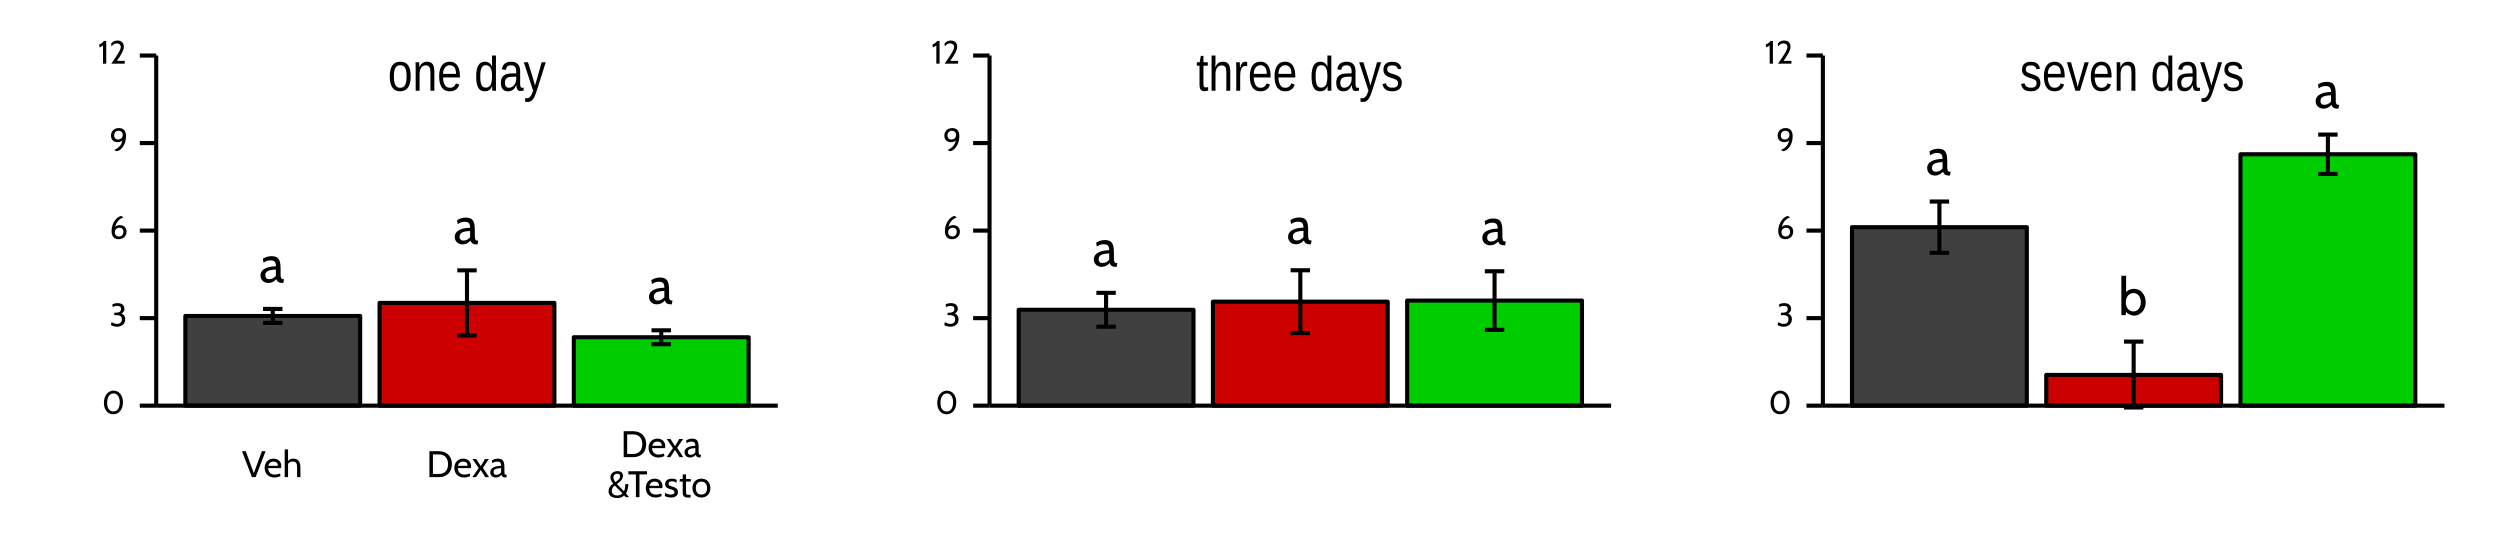 <?xml version="1.0" encoding="UTF-8"?>
<svg xmlns="http://www.w3.org/2000/svg" xmlns:xlink="http://www.w3.org/1999/xlink" width="648pt" height="144pt" viewBox="0 0 648 144" version="1.1">
<defs>
<g>
<symbol overflow="visible" id="glyph0-0">
<path style="stroke:none;" d="M 2.203 -3.406 L 2.203 -4.906 L 0.984 -4.906 L 0.984 -3.406 Z M 2.203 -3.406 "/>
</symbol>
<symbol overflow="visible" id="glyph0-1">
<path style="stroke:none;" d="M 6.422 -0.844 L 6.297 -0.844 C 5.594 -0.844 5.531 -1.297 5.531 -2.25 L 5.531 -3.609 C 5.531 -6.016 4.875 -6.812 3.188 -6.812 C 2.297 -6.812 1.453 -6.516 0.922 -6.109 L 1.109 -5.109 C 1.812 -5.609 2.359 -5.719 2.859 -5.719 C 3.797 -5.719 4.312 -5.438 4.312 -4.172 C 2.609 -4.156 0.328 -3.672 0.328 -1.797 C 0.328 -0.688 1.141 0.141 2.375 0.141 C 3.234 0.141 3.922 -0.266 4.422 -0.844 C 4.688 -0.219 4.953 0.141 6.141 0.141 L 6.234 0.141 Z M 4.312 -1.734 C 3.922 -1.203 3.266 -0.844 2.609 -0.844 C 2 -0.844 1.578 -1.141 1.578 -1.859 C 1.578 -2.859 2.375 -3.266 4.312 -3.328 Z M 4.312 -1.734 "/>
</symbol>
<symbol overflow="visible" id="glyph0-2">
<path style="stroke:none;" d="M 4.094 0.141 C 5.797 0.141 7.125 -1.391 7.125 -3.328 C 7.125 -5.156 5.969 -6.812 4.109 -6.812 C 3.516 -6.812 2.609 -6.641 2.047 -5.953 L 2.047 -10.203 L 0.812 -10.203 L 0.812 0 L 1.906 0 L 2.047 -0.844 C 2.547 -0.188 3.5 0.141 4.094 0.141 Z M 3.953 -5.719 C 5.125 -5.719 5.859 -4.688 5.859 -3.328 C 5.859 -2.031 5.125 -0.953 3.953 -0.953 C 2.984 -0.953 1.969 -1.656 1.969 -3.328 C 1.969 -4.938 2.984 -5.719 3.953 -5.719 Z M 3.953 -5.719 "/>
</symbol>
<symbol overflow="visible" id="glyph1-0">
<path style="stroke:none;" d="M 0.281 0 L 0.281 -9.328 L 2.609 -9.328 L 2.609 0 Z M 0.578 -0.469 L 2.328 -0.469 L 2.328 -8.859 L 0.578 -8.859 Z M 0.578 -0.469 "/>
</symbol>
<symbol overflow="visible" id="glyph1-1">
<path style="stroke:none;" d="M 5.906 -3.703 C 5.906 -2.41 5.672 -1.445 5.203 -0.812 C 4.734 -0.176 4.055 0.141 3.172 0.141 C 2.742 0.141 2.363 0.062 2.031 -0.094 C 1.695 -0.25 1.414 -0.484 1.188 -0.797 C 0.957 -1.117 0.781 -1.52 0.656 -2 C 0.539 -2.488 0.484 -3.055 0.484 -3.703 C 0.484 -6.254 1.391 -7.531 3.203 -7.531 C 3.672 -7.531 4.078 -7.453 4.422 -7.297 C 4.766 -7.141 5.047 -6.898 5.266 -6.578 C 5.484 -6.254 5.645 -5.852 5.75 -5.375 C 5.852 -4.895 5.906 -4.336 5.906 -3.703 Z M 4.844 -3.703 C 4.844 -4.273 4.805 -4.75 4.734 -5.125 C 4.66 -5.5 4.551 -5.797 4.406 -6.016 C 4.27 -6.242 4.098 -6.398 3.891 -6.484 C 3.691 -6.578 3.469 -6.625 3.219 -6.625 C 2.957 -6.625 2.723 -6.578 2.516 -6.484 C 2.305 -6.391 2.129 -6.227 1.984 -6 C 1.836 -5.781 1.727 -5.484 1.656 -5.109 C 1.582 -4.734 1.547 -4.266 1.547 -3.703 C 1.547 -3.129 1.586 -2.656 1.672 -2.281 C 1.754 -1.906 1.863 -1.602 2 -1.375 C 2.145 -1.156 2.316 -1 2.516 -0.906 C 2.711 -0.812 2.926 -0.766 3.156 -0.766 C 3.414 -0.766 3.648 -0.812 3.859 -0.906 C 4.066 -1 4.242 -1.156 4.391 -1.375 C 4.535 -1.594 4.645 -1.891 4.719 -2.266 C 4.801 -2.648 4.844 -3.129 4.844 -3.703 Z M 4.844 -3.703 "/>
</symbol>
<symbol overflow="visible" id="glyph1-2">
<path style="stroke:none;" d="M 4.625 0 L 4.625 -4.688 C 4.625 -5.051 4.602 -5.352 4.562 -5.594 C 4.52 -5.832 4.445 -6.023 4.344 -6.172 C 4.25 -6.328 4.117 -6.43 3.953 -6.484 C 3.797 -6.547 3.602 -6.578 3.375 -6.578 C 3.133 -6.578 2.914 -6.523 2.719 -6.422 C 2.531 -6.328 2.367 -6.18 2.234 -5.984 C 2.098 -5.785 1.992 -5.547 1.922 -5.266 C 1.848 -4.984 1.812 -4.656 1.812 -4.281 L 1.812 0 L 0.797 0 L 0.797 -5.812 C 0.797 -5.812 0.797 -5.973 0.797 -6.297 C 0.797 -6.473 0.789 -6.633 0.781 -6.781 C 0.781 -6.938 0.773 -7.066 0.766 -7.172 C 0.766 -7.285 0.766 -7.359 0.766 -7.391 L 1.719 -7.391 C 1.719 -7.367 1.719 -7.305 1.719 -7.203 C 1.727 -7.109 1.734 -6.992 1.734 -6.859 C 1.742 -6.734 1.75 -6.602 1.75 -6.469 C 1.75 -6.332 1.75 -6.219 1.75 -6.125 L 1.781 -6.125 C 1.875 -6.344 1.977 -6.535 2.094 -6.703 C 2.207 -6.879 2.344 -7.023 2.5 -7.141 C 2.656 -7.266 2.832 -7.359 3.031 -7.422 C 3.227 -7.492 3.457 -7.531 3.719 -7.531 C 4.051 -7.531 4.336 -7.477 4.578 -7.375 C 4.828 -7.281 5.031 -7.129 5.188 -6.922 C 5.344 -6.711 5.457 -6.441 5.531 -6.109 C 5.602 -5.773 5.641 -5.379 5.641 -4.922 L 5.641 0 Z M 4.625 0 "/>
</symbol>
<symbol overflow="visible" id="glyph1-3">
<path style="stroke:none;" d="M 1.5 -3.438 C 1.5 -3.051 1.539 -2.691 1.625 -2.359 C 1.707 -2.035 1.816 -1.754 1.953 -1.516 C 2.086 -1.285 2.258 -1.102 2.469 -0.969 C 2.688 -0.844 2.941 -0.781 3.234 -0.781 C 3.672 -0.781 4.02 -0.883 4.281 -1.094 C 4.551 -1.312 4.734 -1.586 4.828 -1.922 L 5.719 -1.609 C 5.656 -1.41 5.566 -1.207 5.453 -1 C 5.336 -0.789 5.18 -0.602 4.984 -0.438 C 4.797 -0.27 4.555 -0.129 4.266 -0.016 C 3.984 0.086 3.641 0.141 3.234 0.141 C 2.336 0.141 1.656 -0.18 1.188 -0.828 C 0.719 -1.484 0.484 -2.457 0.484 -3.75 C 0.484 -4.438 0.555 -5.02 0.703 -5.5 C 0.848 -5.988 1.039 -6.379 1.281 -6.672 C 1.531 -6.973 1.816 -7.191 2.141 -7.328 C 2.473 -7.461 2.828 -7.531 3.203 -7.531 C 3.711 -7.531 4.141 -7.43 4.484 -7.234 C 5.141 -6.848 5.562 -6.156 5.75 -5.156 C 5.832 -4.676 5.875 -4.16 5.875 -3.609 L 5.875 -3.438 Z M 4.859 -4.375 C 4.859 -5.207 4.703 -5.789 4.391 -6.125 C 4.086 -6.457 3.688 -6.625 3.188 -6.625 C 2.832 -6.625 2.484 -6.473 2.141 -6.172 C 1.734 -5.816 1.52 -5.219 1.5 -4.375 Z M 4.859 -4.375 "/>
</symbol>
<symbol overflow="visible" id="glyph1-4">
<path style="stroke:none;" d=""/>
</symbol>
<symbol overflow="visible" id="glyph1-5">
<path style="stroke:none;" d="M 4.594 -1.188 C 4.414 -0.719 4.172 -0.379 3.859 -0.172 C 3.547 0.035 3.164 0.141 2.719 0.141 C 1.945 0.141 1.379 -0.172 1.016 -0.797 C 0.66 -1.43 0.484 -2.391 0.484 -3.672 C 0.484 -6.242 1.227 -7.531 2.719 -7.531 C 3.176 -7.531 3.555 -7.426 3.859 -7.219 C 4.172 -7.02 4.414 -6.695 4.594 -6.25 L 4.609 -6.25 C 4.609 -6.289 4.609 -6.363 4.609 -6.469 L 4.609 -6.766 C 4.598 -6.879 4.594 -6.984 4.594 -7.078 L 4.594 -10.141 L 5.609 -10.141 L 5.609 -1.531 C 5.609 -1.352 5.609 -1.18 5.609 -1.016 C 5.617 -0.848 5.625 -0.695 5.625 -0.562 C 5.625 -0.426 5.625 -0.305 5.625 -0.203 C 5.633 -0.109 5.641 -0.039 5.641 0 L 4.688 0 C 4.676 -0.039 4.664 -0.102 4.656 -0.188 C 4.656 -0.281 4.648 -0.379 4.641 -0.484 C 4.641 -0.598 4.633 -0.711 4.625 -0.828 C 4.625 -0.953 4.625 -1.07 4.625 -1.188 Z M 1.547 -3.703 C 1.547 -3.191 1.57 -2.754 1.625 -2.391 C 1.676 -2.023 1.758 -1.723 1.875 -1.484 C 1.988 -1.254 2.133 -1.082 2.312 -0.969 C 2.488 -0.863 2.707 -0.812 2.969 -0.812 C 3.238 -0.812 3.473 -0.863 3.672 -0.969 C 3.879 -1.07 4.051 -1.238 4.188 -1.469 C 4.32 -1.707 4.422 -2.016 4.484 -2.391 C 4.555 -2.773 4.594 -3.238 4.594 -3.781 C 4.594 -4.312 4.555 -4.754 4.484 -5.109 C 4.422 -5.473 4.316 -5.766 4.172 -5.984 C 4.035 -6.211 3.867 -6.375 3.672 -6.469 C 3.473 -6.57 3.242 -6.625 2.984 -6.625 C 2.734 -6.625 2.52 -6.57 2.344 -6.469 C 2.164 -6.363 2.016 -6.191 1.891 -5.953 C 1.773 -5.723 1.688 -5.422 1.625 -5.047 C 1.57 -4.68 1.547 -4.234 1.547 -3.703 Z M 1.547 -3.703 "/>
</symbol>
<symbol overflow="visible" id="glyph1-6">
<path style="stroke:none;" d="M 2.312 0.141 C 1.707 0.141 1.25 -0.055 0.938 -0.453 C 0.633 -0.848 0.484 -1.383 0.484 -2.062 C 0.484 -2.551 0.555 -2.953 0.703 -3.266 C 0.859 -3.578 1.055 -3.82 1.297 -4 C 1.547 -4.176 1.828 -4.297 2.141 -4.359 C 2.461 -4.43 2.785 -4.473 3.109 -4.484 L 4.469 -4.516 L 4.469 -4.922 C 4.469 -5.223 4.441 -5.477 4.391 -5.688 C 4.336 -5.906 4.254 -6.078 4.141 -6.203 C 4.035 -6.336 3.898 -6.438 3.734 -6.5 C 3.578 -6.562 3.391 -6.594 3.172 -6.594 C 2.973 -6.594 2.797 -6.578 2.641 -6.547 C 2.484 -6.516 2.348 -6.453 2.234 -6.359 C 2.117 -6.273 2.023 -6.156 1.953 -6 C 1.879 -5.844 1.832 -5.648 1.812 -5.422 L 0.766 -5.531 C 0.797 -5.82 0.863 -6.086 0.969 -6.328 C 1.07 -6.578 1.219 -6.789 1.406 -6.969 C 1.602 -7.145 1.848 -7.281 2.141 -7.375 C 2.43 -7.477 2.781 -7.531 3.188 -7.531 C 3.945 -7.531 4.52 -7.316 4.906 -6.891 C 5.289 -6.461 5.484 -5.848 5.484 -5.047 L 5.484 -1.859 C 5.484 -1.492 5.52 -1.219 5.594 -1.031 C 5.676 -0.852 5.832 -0.766 6.062 -0.766 C 6.113 -0.766 6.164 -0.766 6.219 -0.766 C 6.281 -0.773 6.336 -0.789 6.391 -0.812 L 6.391 -0.047 C 6.254 -0.004 6.125 0.02 6 0.031 C 5.875 0.051 5.742 0.062 5.609 0.062 C 5.41 0.062 5.242 0.035 5.109 -0.016 C 4.973 -0.078 4.863 -0.172 4.781 -0.297 C 4.695 -0.43 4.629 -0.586 4.578 -0.766 C 4.535 -0.953 4.508 -1.172 4.5 -1.422 L 4.469 -1.422 C 4.363 -1.18 4.242 -0.961 4.109 -0.766 C 3.984 -0.578 3.832 -0.414 3.656 -0.281 C 3.488 -0.145 3.289 -0.039 3.062 0.031 C 2.844 0.102 2.594 0.141 2.312 0.141 Z M 2.547 -0.781 C 2.867 -0.781 3.148 -0.852 3.391 -1 C 3.629 -1.145 3.828 -1.328 3.984 -1.547 C 4.148 -1.773 4.27 -2.02 4.344 -2.281 C 4.426 -2.551 4.469 -2.805 4.469 -3.047 L 4.469 -3.656 L 3.359 -3.625 C 3.117 -3.613 2.883 -3.586 2.656 -3.547 C 2.438 -3.516 2.242 -3.441 2.078 -3.328 C 1.91 -3.211 1.773 -3.051 1.672 -2.844 C 1.578 -2.645 1.531 -2.379 1.531 -2.047 C 1.531 -1.641 1.617 -1.328 1.797 -1.109 C 1.973 -0.891 2.223 -0.781 2.547 -0.781 Z M 2.547 -0.781 "/>
</symbol>
<symbol overflow="visible" id="glyph1-7">
<path style="stroke:none;" d="M 3.391 0 C 3.242 0.445 3.098 0.848 2.953 1.203 C 2.805 1.566 2.641 1.875 2.453 2.125 C 2.273 2.375 2.07 2.566 1.844 2.703 C 1.625 2.836 1.367 2.906 1.078 2.906 C 0.941 2.906 0.816 2.898 0.703 2.891 C 0.598 2.879 0.488 2.859 0.375 2.828 L 0.375 1.906 C 0.445 1.914 0.523 1.926 0.609 1.938 C 0.703 1.945 0.781 1.953 0.844 1.953 C 1.145 1.953 1.422 1.816 1.672 1.547 C 1.922 1.273 2.145 0.848 2.344 0.266 L 2.438 -0.031 L 0.031 -7.391 L 1.109 -7.391 L 2.391 -3.312 C 2.391 -3.312 2.438 -3.145 2.531 -2.812 L 2.703 -2.203 C 2.766 -1.992 2.816 -1.805 2.859 -1.641 C 2.898 -1.484 2.926 -1.383 2.938 -1.344 C 2.945 -1.395 2.973 -1.492 3.016 -1.641 L 3.156 -2.141 L 3.328 -2.688 C 3.379 -2.875 3.426 -3.035 3.469 -3.172 L 4.656 -7.391 L 5.719 -7.391 Z M 3.391 0 "/>
</symbol>
<symbol overflow="visible" id="glyph1-8">
<path style="stroke:none;" d="M 3.109 -0.062 C 2.953 -0.008 2.797 0.031 2.641 0.062 C 2.484 0.094 2.297 0.109 2.078 0.109 C 1.273 0.109 0.875 -0.445 0.875 -1.562 L 0.875 -6.5 L 0.172 -6.5 L 0.172 -7.391 L 0.922 -7.391 L 1.203 -9.047 L 1.891 -9.047 L 1.891 -7.391 L 3.016 -7.391 L 3.016 -6.5 L 1.891 -6.5 L 1.891 -1.828 C 1.891 -1.473 1.938 -1.223 2.031 -1.078 C 2.125 -0.941 2.285 -0.875 2.516 -0.875 C 2.617 -0.875 2.719 -0.879 2.812 -0.891 C 2.906 -0.91 3.004 -0.938 3.109 -0.969 Z M 3.109 -0.062 "/>
</symbol>
<symbol overflow="visible" id="glyph1-9">
<path style="stroke:none;" d="M 1.781 -6.125 C 1.895 -6.383 2.016 -6.598 2.141 -6.766 C 2.273 -6.941 2.422 -7.086 2.578 -7.203 C 2.734 -7.316 2.906 -7.398 3.094 -7.453 C 3.281 -7.504 3.488 -7.531 3.719 -7.531 C 4.102 -7.531 4.422 -7.469 4.672 -7.344 C 4.922 -7.219 5.113 -7.035 5.25 -6.797 C 5.395 -6.566 5.492 -6.289 5.547 -5.969 C 5.609 -5.656 5.641 -5.305 5.641 -4.922 L 5.641 0 L 4.625 0 L 4.625 -4.688 C 4.625 -5 4.609 -5.273 4.578 -5.516 C 4.547 -5.754 4.484 -5.953 4.391 -6.109 C 4.305 -6.266 4.18 -6.379 4.016 -6.453 C 3.848 -6.535 3.633 -6.578 3.375 -6.578 C 3.133 -6.578 2.914 -6.523 2.719 -6.422 C 2.531 -6.316 2.367 -6.164 2.234 -5.969 C 2.098 -5.781 1.992 -5.551 1.922 -5.281 C 1.848 -5.008 1.812 -4.703 1.812 -4.359 L 1.812 0 L 0.797 0 L 0.797 -10.141 L 1.812 -10.141 L 1.812 -7.5 C 1.812 -7.352 1.805 -7.203 1.797 -7.047 C 1.797 -6.898 1.789 -6.766 1.781 -6.641 C 1.781 -6.516 1.773 -6.406 1.766 -6.312 C 1.766 -6.227 1.758 -6.164 1.75 -6.125 Z M 1.781 -6.125 "/>
</symbol>
<symbol overflow="visible" id="glyph1-10">
<path style="stroke:none;" d="M 0.797 0 L 0.797 -5.672 C 0.797 -5.672 0.797 -5.832 0.797 -6.156 C 0.797 -6.312 0.789 -6.461 0.781 -6.609 C 0.781 -6.766 0.773 -6.906 0.766 -7.031 C 0.766 -7.164 0.766 -7.285 0.766 -7.391 L 1.719 -7.391 C 1.719 -7.285 1.719 -7.164 1.719 -7.031 C 1.727 -6.906 1.734 -6.77 1.734 -6.625 C 1.742 -6.477 1.75 -6.344 1.75 -6.219 L 1.75 -5.891 L 1.781 -5.891 C 1.852 -6.172 1.926 -6.414 2 -6.625 C 2.082 -6.832 2.176 -7 2.281 -7.125 C 2.395 -7.258 2.523 -7.359 2.672 -7.422 C 2.828 -7.492 3.008 -7.531 3.219 -7.531 C 3.301 -7.531 3.379 -7.52 3.453 -7.5 C 3.523 -7.488 3.582 -7.477 3.625 -7.469 L 3.625 -6.344 C 3.562 -6.363 3.484 -6.379 3.391 -6.391 C 3.305 -6.398 3.207 -6.406 3.094 -6.406 C 2.852 -6.406 2.648 -6.336 2.484 -6.203 C 2.328 -6.078 2.195 -5.898 2.094 -5.672 C 2 -5.453 1.926 -5.188 1.875 -4.875 C 1.832 -4.562 1.812 -4.223 1.812 -3.859 L 1.812 0 Z M 0.797 0 "/>
</symbol>
<symbol overflow="visible" id="glyph1-11">
<path style="stroke:none;" d="M 5.328 -2.047 C 5.328 -1.703 5.27 -1.395 5.156 -1.125 C 5.051 -0.852 4.895 -0.625 4.688 -0.438 C 4.477 -0.25 4.219 -0.102 3.906 0 C 3.602 0.094 3.254 0.141 2.859 0.141 C 2.516 0.141 2.195 0.102 1.906 0.031 C 1.625 -0.031 1.379 -0.133 1.172 -0.281 C 0.961 -0.426 0.785 -0.617 0.641 -0.859 C 0.492 -1.098 0.391 -1.391 0.328 -1.734 L 1.203 -1.953 C 1.297 -1.555 1.473 -1.266 1.734 -1.078 C 2.004 -0.891 2.379 -0.797 2.859 -0.797 C 3.078 -0.797 3.273 -0.812 3.453 -0.844 C 3.641 -0.883 3.797 -0.945 3.922 -1.031 C 4.055 -1.125 4.16 -1.242 4.234 -1.391 C 4.305 -1.547 4.344 -1.734 4.344 -1.953 C 4.344 -2.172 4.301 -2.352 4.219 -2.5 C 4.133 -2.645 4.016 -2.766 3.859 -2.859 C 3.703 -2.953 3.516 -3.035 3.297 -3.109 L 2.578 -3.344 C 2.336 -3.414 2.098 -3.5 1.859 -3.594 C 1.617 -3.695 1.398 -3.828 1.203 -3.984 C 1.016 -4.141 0.859 -4.332 0.734 -4.562 C 0.617 -4.801 0.562 -5.094 0.562 -5.438 C 0.562 -6.113 0.758 -6.629 1.156 -6.984 C 1.551 -7.336 2.125 -7.516 2.875 -7.516 C 3.551 -7.516 4.082 -7.367 4.469 -7.078 C 4.863 -6.797 5.113 -6.336 5.219 -5.703 L 4.312 -5.562 C 4.281 -5.758 4.219 -5.922 4.125 -6.047 C 4.039 -6.172 3.93 -6.273 3.797 -6.359 C 3.672 -6.441 3.531 -6.5 3.375 -6.531 C 3.219 -6.562 3.051 -6.578 2.875 -6.578 C 2.414 -6.578 2.078 -6.492 1.859 -6.328 C 1.648 -6.16 1.547 -5.906 1.547 -5.562 C 1.547 -5.363 1.582 -5.195 1.656 -5.062 C 1.738 -4.938 1.852 -4.828 2 -4.734 C 2.145 -4.648 2.316 -4.578 2.516 -4.516 L 3.188 -4.297 C 3.188 -4.297 3.348 -4.242 3.672 -4.141 C 3.848 -4.078 4.016 -4.004 4.172 -3.922 C 4.328 -3.848 4.473 -3.758 4.609 -3.656 C 4.754 -3.551 4.879 -3.422 4.984 -3.266 C 5.086 -3.117 5.172 -2.941 5.234 -2.734 C 5.297 -2.535 5.328 -2.305 5.328 -2.047 Z M 5.328 -2.047 "/>
</symbol>
<symbol overflow="visible" id="glyph1-12">
<path style="stroke:none;" d="M 3.438 0 L 2.25 0 L 0.047 -7.391 L 1.109 -7.391 L 2.453 -2.578 C 2.453 -2.578 2.484 -2.457 2.547 -2.219 L 2.656 -1.766 L 2.75 -1.328 L 2.844 -0.969 C 2.844 -0.969 2.867 -1.086 2.922 -1.328 L 3.031 -1.766 C 3.07 -1.91 3.109 -2.055 3.141 -2.203 C 3.18 -2.348 3.219 -2.473 3.25 -2.578 L 4.641 -7.391 L 5.703 -7.391 Z M 3.438 0 "/>
</symbol>
<symbol overflow="visible" id="glyph2-0">
<path style="stroke:none;" d="M 1.359 -2.094 L 1.359 -3.031 L 0.609 -3.031 L 0.609 -2.094 Z M 1.359 -2.094 "/>
</symbol>
<symbol overflow="visible" id="glyph2-1">
<path style="stroke:none;" d="M 2.953 0.125 C 4.453 0.125 5.469 -1.094 5.469 -3 C 5.469 -4.797 4.438 -6 3.047 -6 C 1.641 -6 0.531 -4.75 0.531 -2.844 C 0.531 -1.031 1.516 0.125 2.953 0.125 Z M 3.031 -5.281 C 3.906 -5.281 4.641 -4.5 4.641 -3 C 4.641 -1.359 3.953 -0.609 2.969 -0.609 C 2.031 -0.609 1.375 -1.328 1.375 -2.844 C 1.375 -4.469 2.172 -5.281 3.031 -5.281 Z M 3.031 -5.281 "/>
</symbol>
<symbol overflow="visible" id="glyph2-2">
<path style="stroke:none;" d="M 1.938 0.125 C 3.016 0.125 4.062 -0.5 4.062 -1.797 C 4.062 -2.359 3.859 -3 3.094 -3.266 C 3.688 -3.672 3.859 -4.047 3.859 -4.484 C 3.859 -5.141 3.531 -6 2.062 -6 C 1.281 -6 0.844 -5.75 0.703 -5.609 L 0.844 -4.938 C 1.047 -5.109 1.406 -5.281 1.984 -5.281 C 2.625 -5.281 2.984 -5.047 2.984 -4.484 C 2.984 -3.891 2.641 -3.516 1.578 -3.516 L 1.266 -3.516 L 1.188 -2.891 L 1.797 -2.891 C 2.953 -2.891 3.188 -2.344 3.188 -1.797 C 3.188 -0.844 2.5 -0.609 1.938 -0.609 C 1.391 -0.609 1.031 -0.797 0.531 -1.062 L 0.344 -0.328 C 0.469 -0.203 1.156 0.125 1.938 0.125 Z M 1.938 0.125 "/>
</symbol>
<symbol overflow="visible" id="glyph2-3">
<path style="stroke:none;" d="M 2.359 0.125 C 3.609 0.125 4.406 -0.75 4.406 -1.828 C 4.406 -3 3.578 -3.531 2.625 -3.531 C 2.172 -3.531 1.75 -3.422 1.438 -3 C 1.828 -4.672 2.781 -5.188 3.594 -5.562 L 3.047 -5.891 C 2.094 -5.875 0.516 -4.234 0.516 -2.016 C 0.516 -0.453 1.344 0.125 2.359 0.125 Z M 2.547 -2.844 C 3.391 -2.844 3.594 -2.25 3.594 -1.797 C 3.594 -1.188 3.219 -0.578 2.469 -0.578 C 1.906 -0.578 1.359 -0.922 1.359 -1.688 C 1.359 -2.391 1.906 -2.844 2.547 -2.844 Z M 2.547 -2.844 "/>
</symbol>
<symbol overflow="visible" id="glyph2-4">
<path style="stroke:none;" d="M 2.422 -6 C 1.172 -6 0.375 -5.141 0.375 -4.047 C 0.375 -2.891 1.078 -2.344 2.156 -2.344 C 2.625 -2.344 3.109 -2.516 3.328 -2.828 C 3.125 -1.328 2.016 -0.688 1.203 -0.312 L 1.812 0 C 2.672 0 4.266 -1.375 4.266 -3.891 C 4.266 -5.516 3.375 -6 2.422 -6 Z M 2.234 -3.031 C 1.391 -3.031 1.188 -3.641 1.188 -4.078 C 1.188 -4.688 1.562 -5.297 2.312 -5.297 C 2.891 -5.297 3.422 -4.953 3.422 -4.219 C 3.422 -3.484 2.875 -3.031 2.234 -3.031 Z M 2.234 -3.031 "/>
</symbol>
<symbol overflow="visible" id="glyph2-5">
<path style="stroke:none;" d="M 2.141 0 L 2.141 -5.891 L 1.516 -5.891 C 1.266 -5.484 0.734 -5.125 0.281 -4.969 L 0.422 -4.219 C 0.656 -4.297 0.891 -4.406 1.297 -4.734 L 1.297 0 Z M 2.141 0 "/>
</symbol>
<symbol overflow="visible" id="glyph2-6">
<path style="stroke:none;" d="M 3.953 0 L 3.953 -0.719 L 1.922 -0.719 C 3.234 -2.594 3.719 -3.609 3.719 -4.391 C 3.719 -5.125 3.328 -6 2.094 -6 C 1.062 -6 0.516 -5.359 0.422 -5.188 L 0.516 -4.469 C 0.766 -4.797 1.172 -5.25 1.891 -5.25 C 2.5 -5.25 2.922 -4.922 2.922 -4.297 C 2.922 -3.844 2.688 -3.156 0.469 0 Z M 3.953 0 "/>
</symbol>
<symbol overflow="visible" id="glyph3-0">
<path style="stroke:none;" d="M 1.547 -2.391 L 1.547 -3.453 L 0.688 -3.453 L 0.688 -2.391 Z M 1.547 -2.391 "/>
</symbol>
<symbol overflow="visible" id="glyph3-1">
<path style="stroke:none;" d="M 6.141 -6.719 L 5.188 -6.719 L 3.094 -1.047 L 1 -6.719 L 0.031 -6.719 L 2.609 0 L 3.562 0 Z M 6.141 -6.719 "/>
</symbol>
<symbol overflow="visible" id="glyph3-2">
<path style="stroke:none;" d="M 4.578 -2.344 C 4.609 -2.516 4.625 -2.672 4.625 -2.812 C 4.625 -4.078 3.766 -4.797 2.594 -4.797 C 1.141 -4.797 0.297 -3.703 0.297 -2.391 C 0.297 -1.031 1.188 0.094 2.844 0.094 C 3.516 0.094 4.047 -0.109 4.406 -0.266 L 4.297 -0.953 C 3.875 -0.766 3.375 -0.672 2.938 -0.672 C 2.047 -0.672 1.312 -1.047 1.188 -2.344 Z M 2.578 -4.031 C 3.375 -4.031 3.734 -3.609 3.734 -2.938 L 1.25 -2.938 C 1.422 -3.625 1.812 -4.031 2.578 -4.031 Z M 2.578 -4.031 "/>
</symbol>
<symbol overflow="visible" id="glyph3-3">
<path style="stroke:none;" d="M 4.656 0 L 4.656 -2.516 C 4.656 -3.859 4.156 -4.797 2.812 -4.797 C 2.203 -4.797 1.781 -4.609 1.453 -4.188 L 1.453 -7.188 L 0.578 -7.188 L 0.578 0 L 1.453 0 L 1.453 -3.422 C 1.719 -3.844 2.094 -4.031 2.672 -4.031 C 3.516 -4.031 3.797 -3.625 3.797 -2.516 L 3.797 0 Z M 4.656 0 "/>
</symbol>
<symbol overflow="visible" id="glyph3-4">
<path style="stroke:none;" d="M 3.25 0 C 5.203 0 6.594 -1.234 6.594 -3.359 C 6.594 -5.484 5.203 -6.719 3.25 -6.719 L 0.766 -6.719 L 0.766 0 Z M 3.25 -5.891 C 4.781 -5.891 5.594 -4.859 5.594 -3.359 C 5.594 -1.859 4.781 -0.828 3.25 -0.828 L 1.672 -0.828 L 1.672 -5.891 Z M 3.25 -5.891 "/>
</symbol>
<symbol overflow="visible" id="glyph3-5">
<path style="stroke:none;" d="M 4.438 0 L 2.844 -2.422 L 4.391 -4.703 L 3.375 -4.703 L 2.297 -2.844 L 1.109 -4.703 L 0.141 -4.703 L 1.75 -2.344 L 0.109 0 L 1.078 0 L 2.281 -1.859 L 3.469 0 Z M 4.438 0 "/>
</symbol>
<symbol overflow="visible" id="glyph3-6">
<path style="stroke:none;" d="M 4.531 -0.594 L 4.438 -0.594 C 3.938 -0.594 3.906 -0.906 3.906 -1.578 L 3.906 -2.547 C 3.906 -4.234 3.438 -4.797 2.25 -4.797 C 1.625 -4.797 1.031 -4.594 0.656 -4.312 L 0.781 -3.609 C 1.281 -3.953 1.656 -4.031 2.016 -4.031 C 2.672 -4.031 3.047 -3.844 3.047 -2.938 C 1.844 -2.922 0.234 -2.594 0.234 -1.266 C 0.234 -0.484 0.812 0.094 1.672 0.094 C 2.281 0.094 2.766 -0.188 3.125 -0.594 C 3.312 -0.156 3.484 0.094 4.328 0.094 L 4.391 0.094 Z M 3.047 -1.234 C 2.766 -0.844 2.297 -0.594 1.844 -0.594 C 1.406 -0.594 1.109 -0.812 1.109 -1.312 C 1.109 -2.016 1.672 -2.297 3.047 -2.344 Z M 3.047 -1.234 "/>
</symbol>
<symbol overflow="visible" id="glyph3-7">
<path style="stroke:none;" d="M 5.688 0 L 4.859 -0.953 C 5.359 -1.766 5.453 -2.797 5.484 -3.375 L 4.703 -3.375 C 4.688 -2.969 4.609 -1.891 4.328 -1.547 L 2.5 -3.422 C 3.266 -3.891 4.078 -4.609 4.078 -5.531 C 4.078 -6.219 3.656 -6.75 2.703 -6.75 C 1.688 -6.75 0.828 -6.156 0.828 -5.141 C 0.828 -4.703 1 -4.188 1.547 -3.516 C 0.703 -2.906 0.344 -2.297 0.344 -1.547 C 0.344 -0.578 0.984 0.219 2.578 0.219 C 3.312 0.219 3.812 0.062 4.391 -0.438 L 4.812 0 Z M 2.594 -6.078 C 3.047 -6.078 3.344 -5.828 3.344 -5.359 C 3.344 -4.781 2.875 -4.484 2.141 -3.891 C 1.703 -4.422 1.609 -4.828 1.609 -5.125 C 1.609 -5.766 2.078 -6.078 2.594 -6.078 Z M 3.953 -1 C 3.656 -0.656 3.25 -0.438 2.594 -0.438 C 1.609 -0.438 1.188 -0.969 1.188 -1.625 C 1.188 -2.188 1.5 -2.688 1.953 -3 Z M 3.953 -1 "/>
</symbol>
<symbol overflow="visible" id="glyph3-8">
<path style="stroke:none;" d="M 4.969 -5.891 L 4.969 -6.719 L 0.141 -6.719 L 0.141 -5.891 L 2.094 -5.891 L 2.094 0 L 3.016 0 L 3.016 -5.891 Z M 4.969 -5.891 "/>
</symbol>
<symbol overflow="visible" id="glyph3-9">
<path style="stroke:none;" d="M 1.922 0.094 C 3.359 0.094 3.719 -0.688 3.719 -1.312 C 3.719 -2.281 2.828 -2.578 2.375 -2.703 C 1.625 -2.922 1.281 -3.047 1.281 -3.484 C 1.281 -3.922 1.656 -4.109 2.188 -4.109 C 2.719 -4.109 3.062 -3.938 3.344 -3.703 L 3.438 -4.484 C 3.156 -4.641 2.797 -4.797 2.172 -4.797 C 0.875 -4.797 0.406 -4.109 0.406 -3.391 C 0.406 -2.438 1.234 -2.203 1.875 -2.031 C 2.266 -1.922 2.828 -1.75 2.828 -1.25 C 2.828 -0.875 2.484 -0.672 1.875 -0.672 C 1.156 -0.672 0.609 -0.969 0.406 -1.156 L 0.312 -0.312 C 0.531 -0.156 1.078 0.094 1.922 0.094 Z M 1.922 0.094 "/>
</symbol>
<symbol overflow="visible" id="glyph3-10">
<path style="stroke:none;" d="M 3.047 -0.594 L 2.828 -0.594 C 1.906 -0.594 1.844 -0.656 1.844 -1.547 L 1.844 -4.031 L 3.078 -4.031 L 3.078 -4.703 L 1.844 -4.703 L 1.844 -5.953 L 0.984 -5.859 L 0.984 -4.703 L 0.25 -4.703 L 0.172 -4.031 L 0.984 -4.031 L 0.984 -1.031 C 0.984 -0.453 1.312 0.094 2.203 0.094 L 2.984 0.094 Z M 3.047 -0.594 "/>
</symbol>
<symbol overflow="visible" id="glyph3-11">
<path style="stroke:none;" d="M 2.641 0.094 C 4.109 0.094 4.969 -0.984 4.969 -2.344 C 4.969 -3.719 4.109 -4.797 2.641 -4.797 C 1.156 -4.797 0.312 -3.719 0.312 -2.344 C 0.312 -0.984 1.156 0.094 2.641 0.094 Z M 2.641 -4.031 C 3.562 -4.031 4.094 -3.406 4.094 -2.344 C 4.094 -1.297 3.562 -0.672 2.641 -0.672 C 1.703 -0.672 1.188 -1.297 1.188 -2.344 C 1.188 -3.406 1.703 -4.031 2.641 -4.031 Z M 2.641 -4.031 "/>
</symbol>
<symbol overflow="visible" id="glyph3-12">
<path style="stroke:none;" d=""/>
</symbol>
</g>
<clipPath id="clip1">
  <path d="M 101 14.398 L 142 14.398 L 142 27 L 101 27 Z M 101 14.398 "/>
</clipPath>
<clipPath id="clip2">
  <path d="M 216 0 L 433 0 L 433 144 L 216 144 Z M 216 0 "/>
</clipPath>
<clipPath id="clip3">
  <path d="M 310 14.398 L 364 14.398 L 364 27 L 310 27 Z M 310 14.398 "/>
</clipPath>
<clipPath id="clip4">
  <path d="M 432 0 L 648 0 L 648 144 L 432 144 Z M 432 0 "/>
</clipPath>
<clipPath id="clip5">
  <path d="M 552 88 L 554 88 L 554 106.145 L 552 106.145 Z M 552 88 "/>
</clipPath>
<clipPath id="clip6">
  <path d="M 549 105 L 557 105 L 557 106.145 L 549 106.145 Z M 549 105 "/>
</clipPath>
<clipPath id="clip7">
  <path d="M 523 14.398 L 582 14.398 L 582 27 L 523 27 Z M 523 14.398 "/>
</clipPath>
</defs>
<g id="surface12401">
<rect x="0" y="0" width="648" height="144" style="fill:rgb(100%,100%,100%);fill-opacity:1;stroke:none;"/>
<path style="fill-rule:nonzero;fill:rgb(100%,100%,100%);fill-opacity:1;stroke-width:1.063;stroke-linecap:round;stroke-linejoin:round;stroke:rgb(100%,100%,100%);stroke-opacity:1;stroke-miterlimit:10;" d="M 0 144 L 216 144 L 216 0 L 0 0 Z M 0 144 "/>
<path style="fill-rule:nonzero;fill:rgb(25.098%,25.098%,25.098%);fill-opacity:1;stroke-width:1.063;stroke-linecap:butt;stroke-linejoin:round;stroke:rgb(0%,0%,0%);stroke-opacity:1;stroke-miterlimit:10;" d="M 48.039 105.145 L 93.352 105.145 L 93.352 81.895 L 48.039 81.895 Z M 48.039 105.145 "/>
<path style="fill-rule:nonzero;fill:rgb(80.392%,0%,0%);fill-opacity:1;stroke-width:1.063;stroke-linecap:butt;stroke-linejoin:round;stroke:rgb(0%,0%,0%);stroke-opacity:1;stroke-miterlimit:10;" d="M 98.387 105.145 L 143.699 105.145 L 143.699 78.523 L 98.387 78.523 Z M 98.387 105.145 "/>
<path style="fill-rule:nonzero;fill:rgb(0%,80.392%,0%);fill-opacity:1;stroke-width:1.063;stroke-linecap:butt;stroke-linejoin:round;stroke:rgb(0%,0%,0%);stroke-opacity:1;stroke-miterlimit:10;" d="M 148.734 105.145 L 194.047 105.145 L 194.047 87.414 L 148.734 87.414 Z M 148.734 105.145 "/>
<path style="fill:none;stroke-width:1.063;stroke-linecap:butt;stroke-linejoin:round;stroke:rgb(0%,0%,0%);stroke-opacity:1;stroke-miterlimit:1;" d="M 68.18 80.078 L 73.211 80.078 "/>
<path style="fill:none;stroke-width:1.063;stroke-linecap:butt;stroke-linejoin:round;stroke:rgb(0%,0%,0%);stroke-opacity:1;stroke-miterlimit:1;" d="M 70.695 80.078 L 70.695 83.707 "/>
<path style="fill:none;stroke-width:1.063;stroke-linecap:butt;stroke-linejoin:round;stroke:rgb(0%,0%,0%);stroke-opacity:1;stroke-miterlimit:1;" d="M 68.18 83.707 L 73.211 83.707 "/>
<path style="fill:none;stroke-width:1.063;stroke-linecap:butt;stroke-linejoin:round;stroke:rgb(0%,0%,0%);stroke-opacity:1;stroke-miterlimit:1;" d="M 118.527 70.082 L 123.562 70.082 "/>
<path style="fill:none;stroke-width:1.063;stroke-linecap:butt;stroke-linejoin:round;stroke:rgb(0%,0%,0%);stroke-opacity:1;stroke-miterlimit:1;" d="M 121.043 70.082 L 121.043 86.969 "/>
<path style="fill:none;stroke-width:1.063;stroke-linecap:butt;stroke-linejoin:round;stroke:rgb(0%,0%,0%);stroke-opacity:1;stroke-miterlimit:1;" d="M 118.527 86.969 L 123.562 86.969 "/>
<path style="fill:none;stroke-width:1.063;stroke-linecap:butt;stroke-linejoin:round;stroke:rgb(0%,0%,0%);stroke-opacity:1;stroke-miterlimit:1;" d="M 168.875 85.617 L 173.91 85.617 "/>
<path style="fill:none;stroke-width:1.063;stroke-linecap:butt;stroke-linejoin:round;stroke:rgb(0%,0%,0%);stroke-opacity:1;stroke-miterlimit:1;" d="M 171.391 85.617 L 171.391 89.215 "/>
<path style="fill:none;stroke-width:1.063;stroke-linecap:butt;stroke-linejoin:round;stroke:rgb(0%,0%,0%);stroke-opacity:1;stroke-miterlimit:1;" d="M 168.875 89.215 L 173.91 89.215 "/>
<g style="fill:rgb(0%,0%,0%);fill-opacity:1;">
  <use xlink:href="#glyph0-1" x="67.195" y="73.207"/>
</g>
<g style="fill:rgb(0%,0%,0%);fill-opacity:1;">
  <use xlink:href="#glyph0-1" x="117.543" y="63.211"/>
</g>
<g style="fill:rgb(0%,0%,0%);fill-opacity:1;">
  <use xlink:href="#glyph0-1" x="167.891" y="78.746"/>
</g>
<g clip-path="url(#clip1)" clip-rule="nonzero">
<g style="fill:rgb(0%,0%,0%);fill-opacity:1;">
  <use xlink:href="#glyph1-1" x="100.543" y="23.525"/>
  <use xlink:href="#glyph1-2" x="106.942" y="23.525"/>
  <use xlink:href="#glyph1-3" x="113.342" y="23.525"/>
  <use xlink:href="#glyph1-4" x="119.741" y="23.525"/>
  <use xlink:href="#glyph1-5" x="122.94" y="23.525"/>
  <use xlink:href="#glyph1-6" x="129.34" y="23.525"/>
  <use xlink:href="#glyph1-7" x="135.739" y="23.525"/>
</g>
</g>
<path style="fill:none;stroke-width:1.063;stroke-linecap:butt;stroke-linejoin:round;stroke:rgb(0%,0%,0%);stroke-opacity:1;stroke-miterlimit:10;" d="M 40.488 105.145 L 40.488 14.398 "/>
<g style="fill:rgb(0%,0%,0%);fill-opacity:1;">
  <use xlink:href="#glyph2-1" x="26.398" y="107.25"/>
</g>
<g style="fill:rgb(0%,0%,0%);fill-opacity:1;">
  <use xlink:href="#glyph2-2" x="28.398" y="84.566"/>
</g>
<g style="fill:rgb(0%,0%,0%);fill-opacity:1;">
  <use xlink:href="#glyph2-3" x="28.398" y="61.879"/>
</g>
<g style="fill:rgb(0%,0%,0%);fill-opacity:1;">
  <use xlink:href="#glyph2-4" x="28.398" y="39.191"/>
</g>
<g style="fill:rgb(0%,0%,0%);fill-opacity:1;">
  <use xlink:href="#glyph2-5" x="25.398" y="16.504"/>
  <use xlink:href="#glyph2-6" x="28.383" y="16.504"/>
</g>
<path style="fill:none;stroke-width:1.063;stroke-linecap:butt;stroke-linejoin:round;stroke:rgb(0%,0%,0%);stroke-opacity:1;stroke-miterlimit:10;" d="M 36.234 105.145 L 40.488 105.145 "/>
<path style="fill:none;stroke-width:1.063;stroke-linecap:butt;stroke-linejoin:round;stroke:rgb(0%,0%,0%);stroke-opacity:1;stroke-miterlimit:10;" d="M 36.234 82.461 L 40.488 82.461 "/>
<path style="fill:none;stroke-width:1.063;stroke-linecap:butt;stroke-linejoin:round;stroke:rgb(0%,0%,0%);stroke-opacity:1;stroke-miterlimit:10;" d="M 36.234 59.773 L 40.488 59.773 "/>
<path style="fill:none;stroke-width:1.063;stroke-linecap:butt;stroke-linejoin:round;stroke:rgb(0%,0%,0%);stroke-opacity:1;stroke-miterlimit:10;" d="M 36.234 37.086 L 40.488 37.086 "/>
<path style="fill:none;stroke-width:1.063;stroke-linecap:butt;stroke-linejoin:round;stroke:rgb(0%,0%,0%);stroke-opacity:1;stroke-miterlimit:10;" d="M 36.234 14.398 L 40.488 14.398 "/>
<path style="fill:none;stroke-width:1.063;stroke-linecap:butt;stroke-linejoin:round;stroke:rgb(0%,0%,0%);stroke-opacity:1;stroke-miterlimit:10;" d="M 40.488 105.145 L 201.602 105.145 "/>
<g style="fill:rgb(0%,0%,0%);fill-opacity:1;">
  <use xlink:href="#glyph3-1" x="62.695" y="123.677"/>
  <use xlink:href="#glyph3-2" x="68.299" y="123.677"/>
  <use xlink:href="#glyph3-3" x="73.211" y="123.677"/>
</g>
<g style="fill:rgb(0%,0%,0%);fill-opacity:1;">
  <use xlink:href="#glyph3-4" x="110.543" y="123.677"/>
  <use xlink:href="#glyph3-2" x="117.461" y="123.677"/>
  <use xlink:href="#glyph3-5" x="122.325" y="123.677"/>
  <use xlink:href="#glyph3-6" x="126.835" y="123.677"/>
</g>
<g style="fill:rgb(0%,0%,0%);fill-opacity:1;">
  <use xlink:href="#glyph3-4" x="160.891" y="118.493"/>
  <use xlink:href="#glyph3-2" x="167.809" y="118.493"/>
  <use xlink:href="#glyph3-5" x="172.673" y="118.493"/>
  <use xlink:href="#glyph3-6" x="177.183" y="118.493"/>
</g>
<g style="fill:rgb(0%,0%,0%);fill-opacity:1;">
  <use xlink:href="#glyph3-7" x="157.391" y="128.864"/>
  <use xlink:href="#glyph3-8" x="162.734" y="128.864"/>
  <use xlink:href="#glyph3-2" x="167.09" y="128.864"/>
  <use xlink:href="#glyph3-9" x="172.002" y="128.864"/>
  <use xlink:href="#glyph3-10" x="175.974" y="128.864"/>
  <use xlink:href="#glyph3-11" x="179.169" y="128.864"/>
</g>
<path style=" stroke:none;fill-rule:nonzero;fill:rgb(100%,100%,100%);fill-opacity:1;" d="M 216 144 L 432 144 L 432 0 L 216 0 Z M 216 144 "/>
<g clip-path="url(#clip2)" clip-rule="nonzero">
<path style="fill:none;stroke-width:1.063;stroke-linecap:round;stroke-linejoin:round;stroke:rgb(100%,100%,100%);stroke-opacity:1;stroke-miterlimit:10;" d="M 216 144 L 432 144 L 432 0 L 216 0 Z M 216 144 "/>
</g>
<path style="fill-rule:nonzero;fill:rgb(25.098%,25.098%,25.098%);fill-opacity:1;stroke-width:1.063;stroke-linecap:butt;stroke-linejoin:round;stroke:rgb(0%,0%,0%);stroke-opacity:1;stroke-miterlimit:10;" d="M 264.039 105.145 L 309.352 105.145 L 309.352 80.293 L 264.039 80.293 Z M 264.039 105.145 "/>
<path style="fill-rule:nonzero;fill:rgb(80.392%,0%,0%);fill-opacity:1;stroke-width:1.063;stroke-linecap:butt;stroke-linejoin:round;stroke:rgb(0%,0%,0%);stroke-opacity:1;stroke-miterlimit:10;" d="M 314.387 105.145 L 359.699 105.145 L 359.699 78.195 L 314.387 78.195 Z M 314.387 105.145 "/>
<path style="fill-rule:nonzero;fill:rgb(0%,80.392%,0%);fill-opacity:1;stroke-width:1.063;stroke-linecap:butt;stroke-linejoin:round;stroke:rgb(0%,0%,0%);stroke-opacity:1;stroke-miterlimit:10;" d="M 364.734 105.145 L 410.047 105.145 L 410.047 77.906 L 364.734 77.906 Z M 364.734 105.145 "/>
<path style="fill:none;stroke-width:1.063;stroke-linecap:butt;stroke-linejoin:round;stroke:rgb(0%,0%,0%);stroke-opacity:1;stroke-miterlimit:1;" d="M 284.18 75.902 L 289.211 75.902 "/>
<path style="fill:none;stroke-width:1.063;stroke-linecap:butt;stroke-linejoin:round;stroke:rgb(0%,0%,0%);stroke-opacity:1;stroke-miterlimit:1;" d="M 286.695 75.902 L 286.695 84.684 "/>
<path style="fill:none;stroke-width:1.063;stroke-linecap:butt;stroke-linejoin:round;stroke:rgb(0%,0%,0%);stroke-opacity:1;stroke-miterlimit:1;" d="M 284.18 84.684 L 289.211 84.684 "/>
<path style="fill:none;stroke-width:1.063;stroke-linecap:butt;stroke-linejoin:round;stroke:rgb(0%,0%,0%);stroke-opacity:1;stroke-miterlimit:1;" d="M 334.527 70.051 L 339.562 70.051 "/>
<path style="fill:none;stroke-width:1.063;stroke-linecap:butt;stroke-linejoin:round;stroke:rgb(0%,0%,0%);stroke-opacity:1;stroke-miterlimit:1;" d="M 337.043 70.051 L 337.043 86.34 "/>
<path style="fill:none;stroke-width:1.063;stroke-linecap:butt;stroke-linejoin:round;stroke:rgb(0%,0%,0%);stroke-opacity:1;stroke-miterlimit:1;" d="M 334.527 86.34 L 339.562 86.34 "/>
<path style="fill:none;stroke-width:1.063;stroke-linecap:butt;stroke-linejoin:round;stroke:rgb(0%,0%,0%);stroke-opacity:1;stroke-miterlimit:1;" d="M 384.875 70.312 L 389.91 70.312 "/>
<path style="fill:none;stroke-width:1.063;stroke-linecap:butt;stroke-linejoin:round;stroke:rgb(0%,0%,0%);stroke-opacity:1;stroke-miterlimit:1;" d="M 387.391 70.312 L 387.391 85.504 "/>
<path style="fill:none;stroke-width:1.063;stroke-linecap:butt;stroke-linejoin:round;stroke:rgb(0%,0%,0%);stroke-opacity:1;stroke-miterlimit:1;" d="M 384.875 85.504 L 389.91 85.504 "/>
<g style="fill:rgb(0%,0%,0%);fill-opacity:1;">
  <use xlink:href="#glyph0-1" x="283.195" y="69.031"/>
</g>
<g style="fill:rgb(0%,0%,0%);fill-opacity:1;">
  <use xlink:href="#glyph0-1" x="333.543" y="63.18"/>
</g>
<g style="fill:rgb(0%,0%,0%);fill-opacity:1;">
  <use xlink:href="#glyph0-1" x="383.891" y="63.441"/>
</g>
<g clip-path="url(#clip3)" clip-rule="nonzero">
<g style="fill:rgb(0%,0%,0%);fill-opacity:1;">
  <use xlink:href="#glyph1-8" x="310.043" y="23.525"/>
  <use xlink:href="#glyph1-9" x="313.242" y="23.525"/>
  <use xlink:href="#glyph1-10" x="319.642" y="23.525"/>
  <use xlink:href="#glyph1-3" x="323.472" y="23.525"/>
  <use xlink:href="#glyph1-3" x="329.871" y="23.525"/>
  <use xlink:href="#glyph1-4" x="336.271" y="23.525"/>
  <use xlink:href="#glyph1-5" x="339.47" y="23.525"/>
  <use xlink:href="#glyph1-6" x="345.869" y="23.525"/>
  <use xlink:href="#glyph1-7" x="352.269" y="23.525"/>
  <use xlink:href="#glyph1-11" x="358.023" y="23.525"/>
</g>
</g>
<path style="fill:none;stroke-width:1.063;stroke-linecap:butt;stroke-linejoin:round;stroke:rgb(0%,0%,0%);stroke-opacity:1;stroke-miterlimit:10;" d="M 256.488 105.145 L 256.488 14.398 "/>
<g style="fill:rgb(0%,0%,0%);fill-opacity:1;">
  <use xlink:href="#glyph2-1" x="242.398" y="107.25"/>
</g>
<g style="fill:rgb(0%,0%,0%);fill-opacity:1;">
  <use xlink:href="#glyph2-2" x="244.398" y="84.566"/>
</g>
<g style="fill:rgb(0%,0%,0%);fill-opacity:1;">
  <use xlink:href="#glyph2-3" x="244.398" y="61.879"/>
</g>
<g style="fill:rgb(0%,0%,0%);fill-opacity:1;">
  <use xlink:href="#glyph2-4" x="244.398" y="39.191"/>
</g>
<g style="fill:rgb(0%,0%,0%);fill-opacity:1;">
  <use xlink:href="#glyph2-5" x="241.398" y="16.504"/>
  <use xlink:href="#glyph2-6" x="244.383" y="16.504"/>
</g>
<path style="fill:none;stroke-width:1.063;stroke-linecap:butt;stroke-linejoin:round;stroke:rgb(0%,0%,0%);stroke-opacity:1;stroke-miterlimit:10;" d="M 252.234 105.145 L 256.488 105.145 "/>
<path style="fill:none;stroke-width:1.063;stroke-linecap:butt;stroke-linejoin:round;stroke:rgb(0%,0%,0%);stroke-opacity:1;stroke-miterlimit:10;" d="M 252.234 82.461 L 256.488 82.461 "/>
<path style="fill:none;stroke-width:1.063;stroke-linecap:butt;stroke-linejoin:round;stroke:rgb(0%,0%,0%);stroke-opacity:1;stroke-miterlimit:10;" d="M 252.234 59.773 L 256.488 59.773 "/>
<path style="fill:none;stroke-width:1.063;stroke-linecap:butt;stroke-linejoin:round;stroke:rgb(0%,0%,0%);stroke-opacity:1;stroke-miterlimit:10;" d="M 252.234 37.086 L 256.488 37.086 "/>
<path style="fill:none;stroke-width:1.063;stroke-linecap:butt;stroke-linejoin:round;stroke:rgb(0%,0%,0%);stroke-opacity:1;stroke-miterlimit:10;" d="M 252.234 14.398 L 256.488 14.398 "/>
<path style="fill:none;stroke-width:1.063;stroke-linecap:butt;stroke-linejoin:round;stroke:rgb(0%,0%,0%);stroke-opacity:1;stroke-miterlimit:10;" d="M 256.488 105.145 L 417.602 105.145 "/>
<g style="fill:rgb(0%,0%,0%);fill-opacity:1;">
  <use xlink:href="#glyph3-12" x="285.195" y="118.493"/>
</g>
<g style="fill:rgb(0%,0%,0%);fill-opacity:1;">
  <use xlink:href="#glyph3-12" x="285.195" y="128.864"/>
</g>
<g style="fill:rgb(0%,0%,0%);fill-opacity:1;">
  <use xlink:href="#glyph3-12" x="335.543" y="123.677"/>
</g>
<g style="fill:rgb(0%,0%,0%);fill-opacity:1;">
  <use xlink:href="#glyph3-12" x="385.891" y="123.677"/>
</g>
<path style=" stroke:none;fill-rule:nonzero;fill:rgb(100%,100%,100%);fill-opacity:1;" d="M 432 144 L 648 144 L 648 0 L 432 0 Z M 432 144 "/>
<g clip-path="url(#clip4)" clip-rule="nonzero">
<path style="fill:none;stroke-width:1.063;stroke-linecap:round;stroke-linejoin:round;stroke:rgb(100%,100%,100%);stroke-opacity:1;stroke-miterlimit:10;" d="M 432 144 L 648 144 L 648 0 L 432 0 Z M 432 144 "/>
</g>
<path style="fill-rule:nonzero;fill:rgb(25.098%,25.098%,25.098%);fill-opacity:1;stroke-width:1.063;stroke-linecap:butt;stroke-linejoin:round;stroke:rgb(0%,0%,0%);stroke-opacity:1;stroke-miterlimit:10;" d="M 480.039 105.145 L 525.352 105.145 L 525.352 58.883 L 480.039 58.883 Z M 480.039 105.145 "/>
<path style="fill-rule:nonzero;fill:rgb(80.392%,0%,0%);fill-opacity:1;stroke-width:1.063;stroke-linecap:butt;stroke-linejoin:round;stroke:rgb(0%,0%,0%);stroke-opacity:1;stroke-miterlimit:10;" d="M 530.387 105.145 L 575.699 105.145 L 575.699 97.176 L 530.387 97.176 Z M 530.387 105.145 "/>
<path style="fill-rule:nonzero;fill:rgb(0%,80.392%,0%);fill-opacity:1;stroke-width:1.063;stroke-linecap:butt;stroke-linejoin:round;stroke:rgb(0%,0%,0%);stroke-opacity:1;stroke-miterlimit:10;" d="M 580.734 105.145 L 626.047 105.145 L 626.047 39.988 L 580.734 39.988 Z M 580.734 105.145 "/>
<path style="fill:none;stroke-width:1.063;stroke-linecap:butt;stroke-linejoin:round;stroke:rgb(0%,0%,0%);stroke-opacity:1;stroke-miterlimit:1;" d="M 500.18 52.234 L 505.211 52.234 "/>
<path style="fill:none;stroke-width:1.063;stroke-linecap:butt;stroke-linejoin:round;stroke:rgb(0%,0%,0%);stroke-opacity:1;stroke-miterlimit:1;" d="M 502.695 52.234 L 502.695 65.531 "/>
<path style="fill:none;stroke-width:1.063;stroke-linecap:butt;stroke-linejoin:round;stroke:rgb(0%,0%,0%);stroke-opacity:1;stroke-miterlimit:1;" d="M 500.18 65.531 L 505.211 65.531 "/>
<path style="fill:none;stroke-width:1.063;stroke-linecap:butt;stroke-linejoin:round;stroke:rgb(0%,0%,0%);stroke-opacity:1;stroke-miterlimit:1;" d="M 550.527 88.547 L 555.562 88.547 "/>
<g clip-path="url(#clip5)" clip-rule="nonzero">
<path style="fill:none;stroke-width:1.063;stroke-linecap:butt;stroke-linejoin:round;stroke:rgb(0%,0%,0%);stroke-opacity:1;stroke-miterlimit:1;" d="M 553.043 88.547 L 553.043 105.809 "/>
</g>
<g clip-path="url(#clip6)" clip-rule="nonzero">
<path style="fill:none;stroke-width:1.063;stroke-linecap:butt;stroke-linejoin:round;stroke:rgb(0%,0%,0%);stroke-opacity:1;stroke-miterlimit:1;" d="M 550.527 105.809 L 555.562 105.809 "/>
</g>
<path style="fill:none;stroke-width:1.063;stroke-linecap:butt;stroke-linejoin:round;stroke:rgb(0%,0%,0%);stroke-opacity:1;stroke-miterlimit:1;" d="M 600.875 34.891 L 605.91 34.891 "/>
<path style="fill:none;stroke-width:1.063;stroke-linecap:butt;stroke-linejoin:round;stroke:rgb(0%,0%,0%);stroke-opacity:1;stroke-miterlimit:1;" d="M 603.391 34.891 L 603.391 45.09 "/>
<path style="fill:none;stroke-width:1.063;stroke-linecap:butt;stroke-linejoin:round;stroke:rgb(0%,0%,0%);stroke-opacity:1;stroke-miterlimit:1;" d="M 600.875 45.09 L 605.91 45.09 "/>
<g style="fill:rgb(0%,0%,0%);fill-opacity:1;">
  <use xlink:href="#glyph0-1" x="499.195" y="45.363"/>
</g>
<g style="fill:rgb(0%,0%,0%);fill-opacity:1;">
  <use xlink:href="#glyph0-2" x="549.043" y="81.676"/>
</g>
<g style="fill:rgb(0%,0%,0%);fill-opacity:1;">
  <use xlink:href="#glyph0-1" x="599.891" y="28.02"/>
</g>
<g clip-path="url(#clip7)" clip-rule="nonzero">
<g style="fill:rgb(0%,0%,0%);fill-opacity:1;">
  <use xlink:href="#glyph1-11" x="523.543" y="23.525"/>
  <use xlink:href="#glyph1-3" x="529.298" y="23.525"/>
  <use xlink:href="#glyph1-12" x="535.697" y="23.525"/>
  <use xlink:href="#glyph1-3" x="541.452" y="23.525"/>
  <use xlink:href="#glyph1-2" x="547.852" y="23.525"/>
  <use xlink:href="#glyph1-4" x="554.251" y="23.525"/>
  <use xlink:href="#glyph1-5" x="557.45" y="23.525"/>
  <use xlink:href="#glyph1-6" x="563.85" y="23.525"/>
  <use xlink:href="#glyph1-7" x="570.249" y="23.525"/>
  <use xlink:href="#glyph1-11" x="576.004" y="23.525"/>
</g>
</g>
<path style="fill:none;stroke-width:1.063;stroke-linecap:butt;stroke-linejoin:round;stroke:rgb(0%,0%,0%);stroke-opacity:1;stroke-miterlimit:10;" d="M 472.488 105.145 L 472.488 14.398 "/>
<g style="fill:rgb(0%,0%,0%);fill-opacity:1;">
  <use xlink:href="#glyph2-1" x="458.398" y="107.25"/>
</g>
<g style="fill:rgb(0%,0%,0%);fill-opacity:1;">
  <use xlink:href="#glyph2-2" x="460.398" y="84.566"/>
</g>
<g style="fill:rgb(0%,0%,0%);fill-opacity:1;">
  <use xlink:href="#glyph2-3" x="460.398" y="61.879"/>
</g>
<g style="fill:rgb(0%,0%,0%);fill-opacity:1;">
  <use xlink:href="#glyph2-4" x="460.398" y="39.191"/>
</g>
<g style="fill:rgb(0%,0%,0%);fill-opacity:1;">
  <use xlink:href="#glyph2-5" x="457.398" y="16.504"/>
  <use xlink:href="#glyph2-6" x="460.383" y="16.504"/>
</g>
<path style="fill:none;stroke-width:1.063;stroke-linecap:butt;stroke-linejoin:round;stroke:rgb(0%,0%,0%);stroke-opacity:1;stroke-miterlimit:10;" d="M 468.234 105.145 L 472.488 105.145 "/>
<path style="fill:none;stroke-width:1.063;stroke-linecap:butt;stroke-linejoin:round;stroke:rgb(0%,0%,0%);stroke-opacity:1;stroke-miterlimit:10;" d="M 468.234 82.461 L 472.488 82.461 "/>
<path style="fill:none;stroke-width:1.063;stroke-linecap:butt;stroke-linejoin:round;stroke:rgb(0%,0%,0%);stroke-opacity:1;stroke-miterlimit:10;" d="M 468.234 59.773 L 472.488 59.773 "/>
<path style="fill:none;stroke-width:1.063;stroke-linecap:butt;stroke-linejoin:round;stroke:rgb(0%,0%,0%);stroke-opacity:1;stroke-miterlimit:10;" d="M 468.234 37.086 L 472.488 37.086 "/>
<path style="fill:none;stroke-width:1.063;stroke-linecap:butt;stroke-linejoin:round;stroke:rgb(0%,0%,0%);stroke-opacity:1;stroke-miterlimit:10;" d="M 468.234 14.398 L 472.488 14.398 "/>
<path style="fill:none;stroke-width:1.063;stroke-linecap:butt;stroke-linejoin:round;stroke:rgb(0%,0%,0%);stroke-opacity:1;stroke-miterlimit:10;" d="M 472.488 105.145 L 633.602 105.145 "/>
<g style="fill:rgb(0%,0%,0%);fill-opacity:1;">
  <use xlink:href="#glyph3-12" x="501.195" y="118.493"/>
</g>
<g style="fill:rgb(0%,0%,0%);fill-opacity:1;">
  <use xlink:href="#glyph3-12" x="501.195" y="128.864"/>
</g>
<g style="fill:rgb(0%,0%,0%);fill-opacity:1;">
  <use xlink:href="#glyph3-12" x="551.543" y="123.677"/>
</g>
<g style="fill:rgb(0%,0%,0%);fill-opacity:1;">
  <use xlink:href="#glyph3-12" x="601.891" y="123.677"/>
</g>
</g>
</svg>
